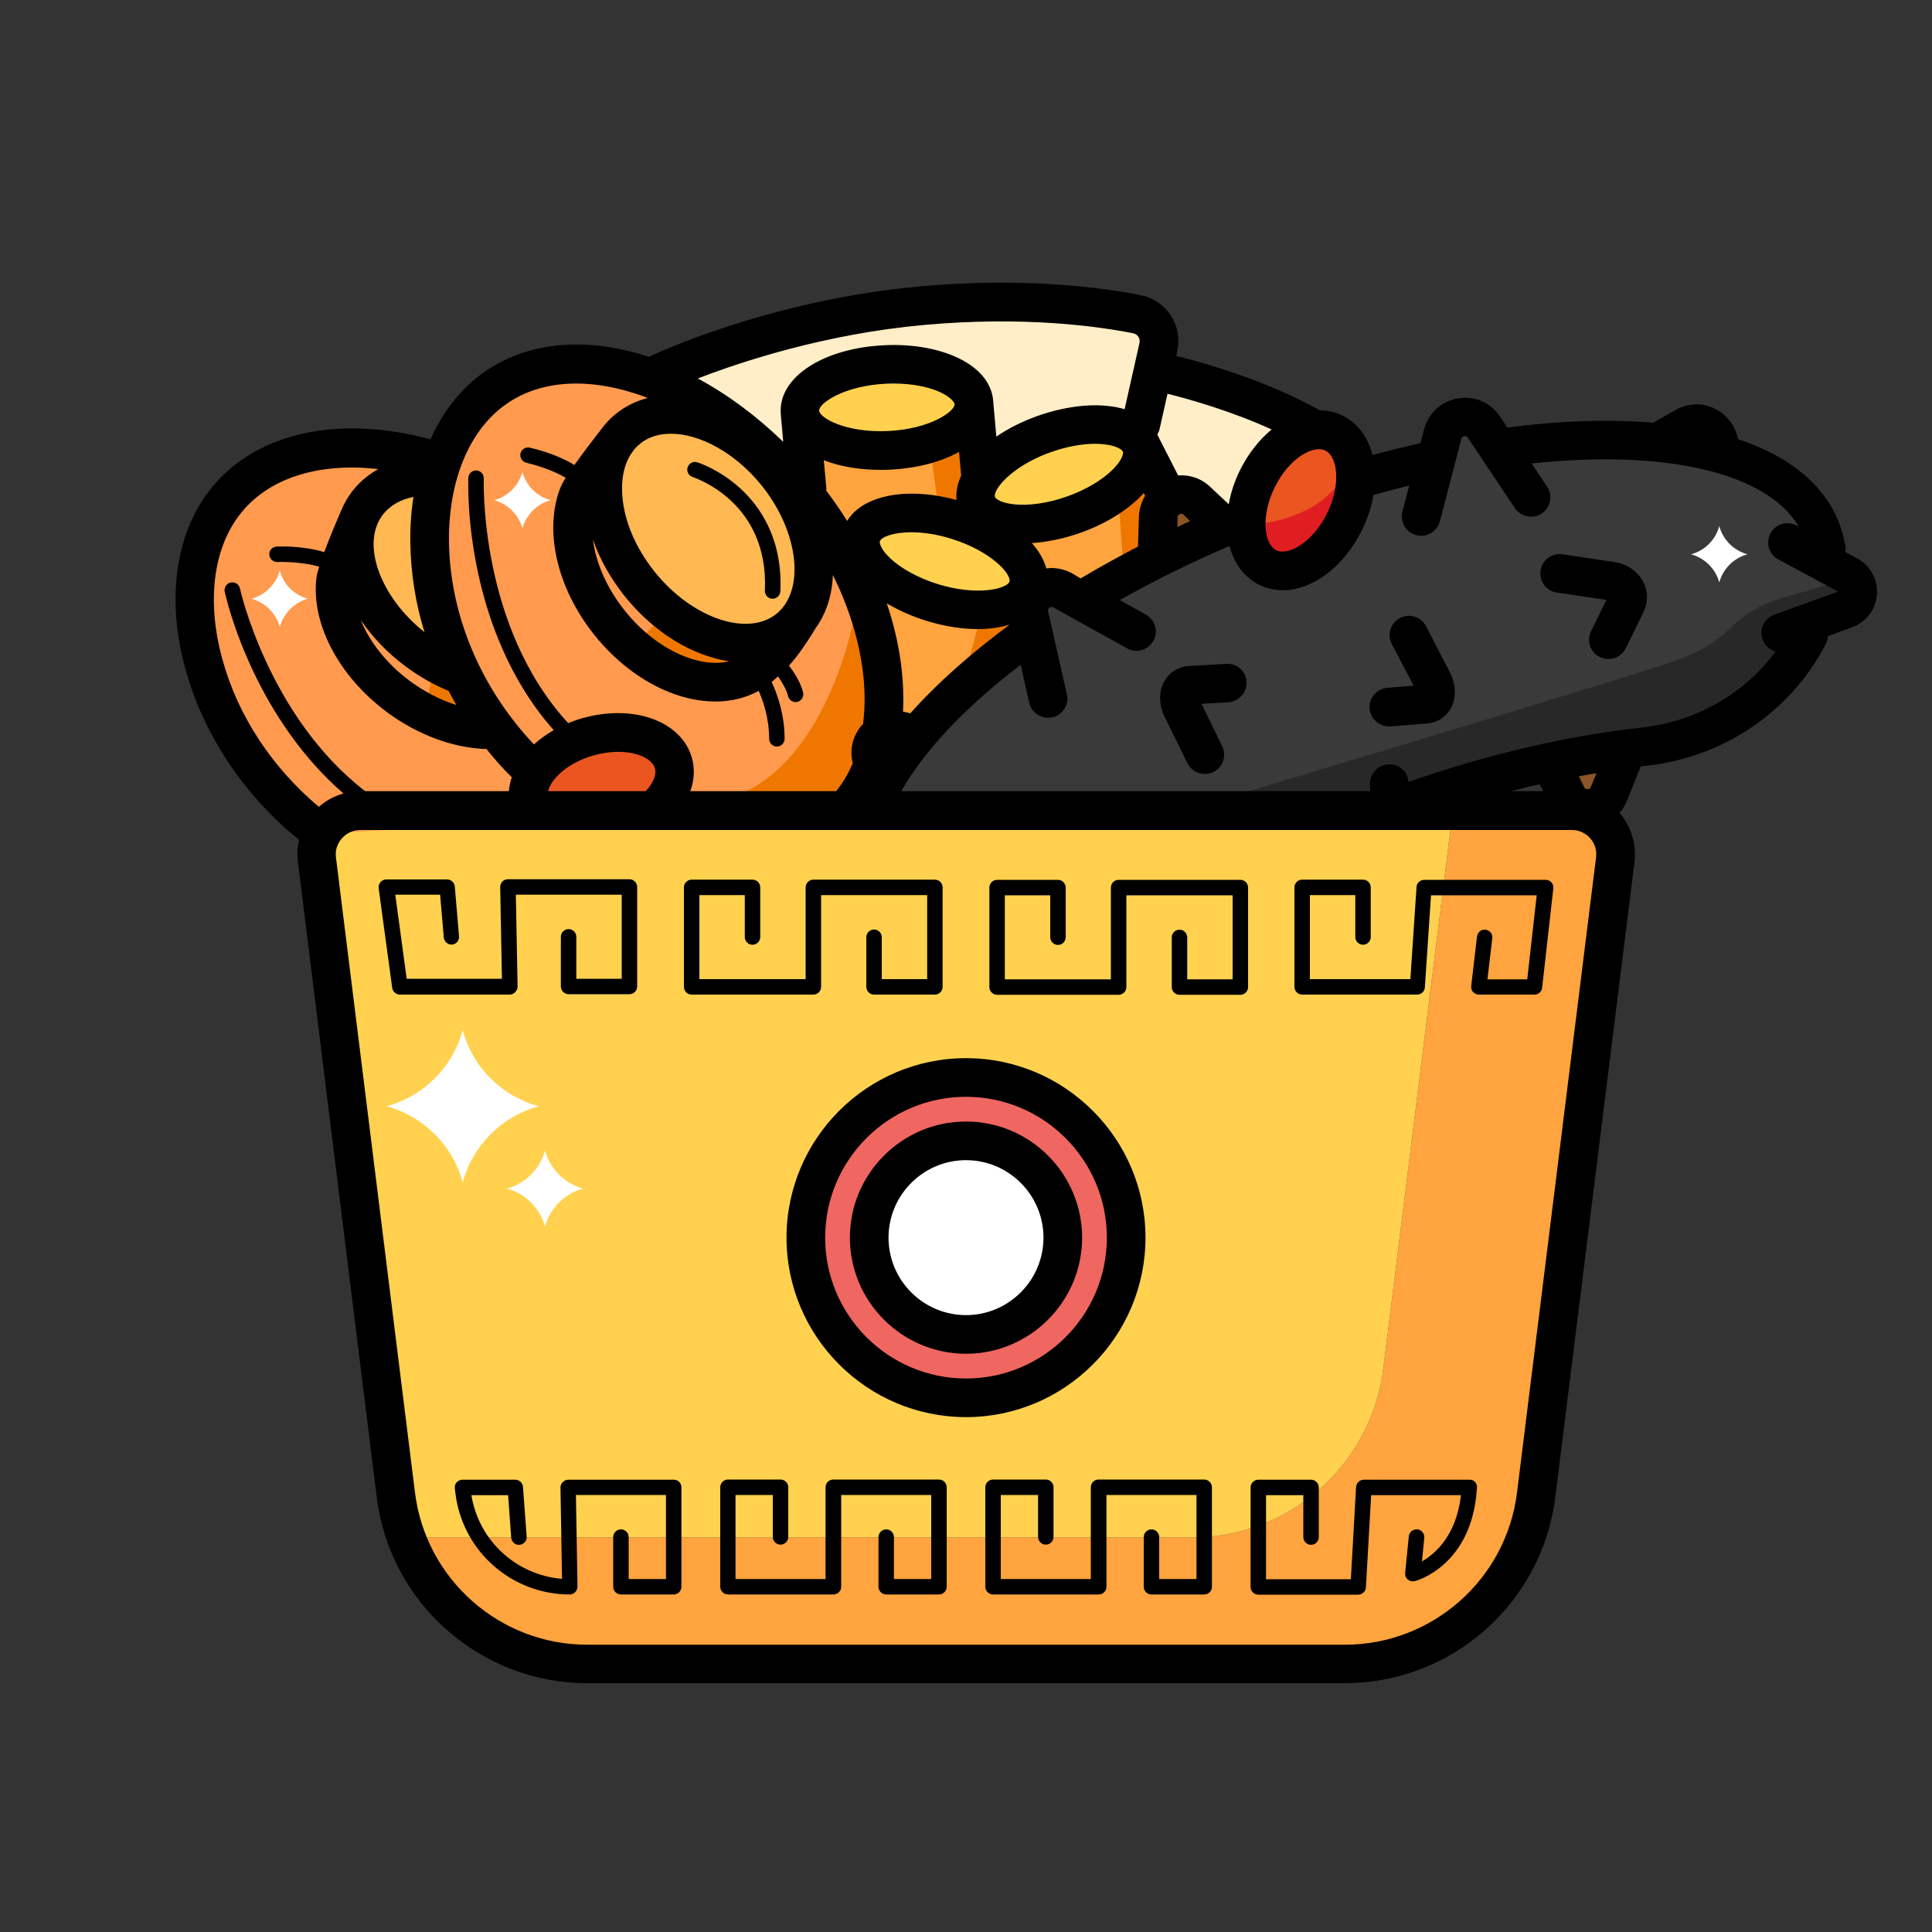 <?xml version="1.0" standalone="no"?><!DOCTYPE svg PUBLIC "-//W3C//DTD SVG 1.1//EN" "http://www.w3.org/Graphics/SVG/1.1/DTD/svg11.dtd"><svg t="1692877446561" class="icon" viewBox="0 0 1024 1024" version="1.1" xmlns="http://www.w3.org/2000/svg" p-id="2451" xmlns:xlink="http://www.w3.org/1999/xlink" width="200" height="200"><rect x="0" y="0" width="1024" height="1024" fill="#333333" stroke="none"/><path d="M611.123 196.403l2.765-12.39c1.741-7.987-3.277-15.77-11.264-17.306-19.968-3.994-59.904-9.318-113.869-4.506C409.498 169.37 348.16 198.656 348.16 198.656l35.226 111.616 306.176 13.005 7.475-95.232c-37.888-22.118-85.914-31.744-85.914-31.642z" fill="#FFEEC7" p-id="2452"></path><path d="M619.213 264.294l-14.438-28.365-84.992 17.92-3.584-40.038-92.16 5.427 3.686 40.346 47.309 124.723 14.541 2.56 74.752-63.283 56.32-32.973zM833.024 429.568H770.048l-36.864 295.731c-6.349 51.2-49.869 89.6-101.376 89.6H230.298c-5.222 0-10.342-0.41-15.462-1.229 14.131 40.141 52.224 68.198 96.358 68.198h401.613c51.507 0 95.027-38.4 101.376-89.6L856.064 455.782c1.741-13.926-9.114-26.214-23.04-26.214z" fill="#FFA43E" p-id="2453"></path><path d="M631.808 814.899c51.507 0 95.027-38.4 101.376-89.6l36.864-295.731H191.078c-14.029 0-24.883 12.288-23.142 26.214l41.882 336.589c0.922 7.373 2.662 14.541 5.018 21.299 5.018 0.819 10.138 1.229 15.462 1.229H631.808z" fill="#FFD14F" p-id="2454"></path><path d="M965.427 281.293c-15.565-40.858-82.944-56.013-168.96-44.032l-37.376 6.656c-12.698 2.765-25.6 6.042-38.707 9.83l-61.542 21.402c-30.515 12.39-58.675 26.522-83.661 41.677l-28.672 18.739c-42.701 30.208-72.704 62.976-84.685 92.877l276.275-0.205c46.694-17.306 92.262-28.058 133.018-32.461 37.171-3.994 70.144-25.907 87.347-58.982l9.421-46.182c-0.512-3.174-1.331-6.246-2.458-9.318z" fill="#3A3A3A" p-id="2455"></path><path d="M753.152 273.818l11.366-43.622c2.662-10.138 16.077-12.39 21.811-3.686l24.883 37.274" fill="#3A3A3A" p-id="2456"></path><path d="M613.274 293.478l0.614-19.456c0.307-10.445 12.902-15.667 20.48-8.499l14.234 13.517M467.763 413.594l-4.71-8.806c-4.915-9.216 3.379-19.968 13.517-17.51l7.782 1.843" fill="#8B5526" p-id="2457"></path><path d="M555.52 370.176l-9.933-43.93c-2.355-10.24 8.602-18.432 17.715-13.312l39.117 21.709" fill="#3A3A3A" p-id="2458"></path><path d="M880.64 233.37l12.493-7.066c9.114-5.222 20.07 2.867 17.92 13.107" fill="#8B5526" p-id="2459"></path><path d="M947.098 287.642l32.358 17.408c7.475 4.096 6.758 15.053-1.331 18.022l-34.202 12.493M826.573 303.923l27.341 4.096c6.758 1.024 10.547 6.656 7.987 11.878l-9.421 19.149M746.496 336.794l12.8 24.269c3.174 6.042 1.229 11.878-3.994 12.288l-19.251 1.536M638.669 399.974l-12.083-24.576c-2.97-6.144-0.922-11.878 4.403-12.288l19.456-1.126" fill="#3A3A3A" p-id="2460"></path><path d="M822.579 405.811l7.885 15.974c4.608 9.421 18.227 8.909 22.118-0.819l9.216-22.733" fill="#8B5526" p-id="2461"></path><path d="M425.984 261.427c-50.176-62.874-124.928-86.733-166.912-53.146-11.571 9.216-20.07 22.426-25.293 37.99l-1.536-1.229c-46.899-14.746-91.546-7.68-113.971 22.221-32.154 43.008-12.493 126.259 51.917 174.49l279.757-14.438c31.744-37.069 22.323-107.93-23.962-165.888z" fill="#FF9A4E" p-id="2462"></path><path d="M242.688 357.274c-7.373-2.97-14.643-7.066-21.606-12.186-30.106-22.528-41.984-57.446-26.522-78.131 7.68-10.342 20.787-15.155 35.738-14.541" fill="#FFB852" p-id="2463"></path><path d="M671.954 300.654a25.805 39.629 26.199 1 0 34.991-71.115 25.805 39.629 26.199 1 0-34.991 71.115Z" fill="#EA5520" p-id="2464"></path><path d="M356.864 404.48c-3.891-13.722-24.166-19.866-45.158-13.926-21.094 6.042-34.918 22.016-31.027 35.635l66.765 2.355c7.782-7.168 11.776-15.974 9.421-24.064z" fill="#EA5520" p-id="2465"></path><path d="M493.901 319.309a46.182 22.733 17.218 1 0 13.458-43.428 46.182 22.733 17.218 1 0-13.458 43.428Z" fill="#FFD14F" p-id="2466"></path><path d="M517.709 266.809a22.733 46.182 70.51 1 0 87.072-30.817 22.733 46.182 70.51 1 0-87.072 30.817Z" fill="#FFD14F" p-id="2467"></path><path d="M423.884 218.122a22.733 46.182 87.32 1 0 92.264-4.319 22.733 46.182 87.32 1 0-92.264 4.319Z" fill="#FFD14F" p-id="2468"></path><path d="M512 655.974m-84.89 0a84.89 84.89 0 1 0 169.779 0 84.89 84.89 0 1 0-169.779 0Z" fill="#F06661" p-id="2469"></path><path d="M512 655.974m-51.302 0a51.302 51.302 0 1 0 102.605 0 51.302 51.302 0 1 0-102.605 0Z" fill="#FFFFFF" p-id="2470"></path><path d="M453.53 323.174s-15.462 96.461-80.896 102.81c-65.434 6.349 80.896 1.229 80.896 1.229s19.046-35.942 15.053-57.037-15.053-47.002-15.053-47.002zM337.715 340.787l13.517-14.336 52.634 19.456s-11.059 11.981-33.075 11.366-33.075-16.486-33.075-16.486zM229.99 353.792l-5.12 24.986s22.426 5.12 27.443 5.53-7.27-19.046-7.27-19.046l-15.053-11.469zM493.568 241.152l4.301 31.642h18.33l-4.198-40.858zM606.925 256.717l-14.029 9.933 2.56 33.69 11.469-6.861zM519.782 326.451l-7.782 29.389 22.016-9.933 3.072-22.733z" fill="#EF7700" p-id="2471"></path><path d="M967.987 310.17l-24.371 7.066c-10.445 3.072-19.763 8.806-27.341 16.486-5.427 5.427-14.95 12.083-31.539 17.613-34.918 11.674-246.886 75.264-246.886 75.264L732.16 423.936s41.984-16.998 76.493-22.63 87.962-15.462 101.478-23.347 39.219-36.147 39.219-36.147l0.41-11.981 30.925-18.33-12.698-1.331z" fill="#282828" p-id="2472"></path><path d="M712.909 251.392s-6.349 13.005-23.552 20.378c-17.203 7.373-28.877 6.042-28.877 6.042s-2.048 25.395 22.016 18.944 30.413-45.363 30.413-45.363z" fill="#E01E22" p-id="2473"></path><path d="M338.918 309.394a67.994 46.694 51.378 1 0 72.963-58.291 67.994 46.694 51.378 1 0-72.963 58.291Z" fill="#FFB852" p-id="2474"></path><path d="M291.84 265.114c-7.27 1.946-12.902 7.68-14.95 14.95-1.946-7.27-7.68-12.902-14.95-14.95 7.27-1.946 12.902-7.68 14.95-14.95 2.048 7.373 7.68 13.005 14.95 14.95zM163.226 317.338c-7.27 1.946-12.902 7.68-14.95 14.95-1.946-7.27-7.68-12.902-14.95-14.95 7.27-1.946 12.902-7.68 14.95-14.95 1.946 7.373 7.578 13.005 14.95 14.95zM926.208 293.786c-7.27 1.946-13.005 7.68-14.95 14.95-1.946-7.27-7.68-12.902-14.95-14.95 7.27-1.946 13.005-7.68 14.95-14.95 1.946 7.27 7.68 13.005 14.95 14.95zM285.594 586.342c-19.661 5.325-35.021 20.685-40.346 40.346-5.325-19.661-20.685-35.021-40.346-40.346 19.661-5.325 35.021-20.685 40.346-40.346 5.222 19.661 20.582 35.021 40.346 40.346zM309.043 629.965c-9.83 2.662-17.51 10.342-20.173 20.173-2.662-9.83-10.342-17.51-20.173-20.173 9.83-2.662 17.51-10.342 20.173-20.173 2.662 9.83 10.342 17.51 20.173 20.173z" fill="#FFFFFF" p-id="2475"></path><path d="M984.269 295.936l-6.246-3.379c0.205-1.229 0.307-2.458 0-3.686-0.717-3.789-1.741-7.578-3.072-11.264-7.782-20.378-26.214-35.738-53.76-44.851-1.024-5.53-4.096-10.547-8.806-14.029-7.168-5.325-16.486-5.837-24.269-1.434l-11.878 6.758c-23.142-1.946-49.254-1.126-77.312 2.56l-3.891-5.837c-5.018-7.475-13.517-11.162-22.323-9.626-8.806 1.536-15.667 7.782-17.92 16.486l-1.946 7.27c-8.397 1.843-16.896 3.994-25.395 6.246-2.355-9.318-7.782-16.896-15.872-20.89-3.686-1.843-7.782-2.765-11.981-2.765-28.058-15.667-60.109-24.883-76.186-28.877l0.512-2.458c1.434-6.554 0.307-13.312-3.379-18.944s-9.318-9.421-15.872-10.752c-19.661-3.891-61.03-9.728-116.736-4.71-80.179 7.168-141.517 36.147-144.077 37.376-0.41-0.102-0.717-0.307-1.126-0.41-34.918-11.059-66.765-7.066-89.805 11.264-10.445 8.397-18.842 19.558-24.781 32.87-49.971-13.517-94.618-3.072-117.862 28.058-17.613 23.552-22.016 57.856-11.878 94.106 9.626 34.611 30.822 66.355 60.109 90.112-0.922 3.789-1.126 7.782-0.614 11.674L199.68 793.6c6.963 56.218 54.989 98.509 111.514 98.509h401.613c56.627 0 104.55-42.394 111.514-98.509l41.984-336.589c1.126-9.421-1.741-18.944-7.885-26.112 1.536-1.843 2.867-3.891 3.789-6.246l7.373-18.432 2.765-0.307c41.062-4.403 76.698-28.57 95.334-64.512 0.717-1.331 1.024-2.765 1.126-4.198l12.8-4.71c7.578-2.765 12.595-9.421 13.21-17.51 0.512-7.885-3.482-15.258-10.547-19.046z m-293.478-55.194c4.506-2.662 8.806-3.379 11.674-1.946 6.554 3.277 8.397 18.125 0.922 33.28-7.475 15.155-20.378 22.733-26.931 19.558-2.867-1.434-4.915-5.222-5.53-10.445-0.819-6.861 0.922-15.155 4.608-22.733 3.789-7.782 9.318-14.234 15.258-17.715z m-16.794-13.107c-6.758 5.53-12.493 13.005-16.794 21.606-2.867 5.837-4.915 11.981-5.939 18.022l-9.83-9.216c-4.71-4.506-10.854-6.554-16.998-6.042l-10.342-20.275c-0.205-0.512-0.41-1.024-0.717-1.536 0.614-0.922 1.126-2.048 1.331-3.277l4.096-18.227c12.186 3.072 33.894 9.216 55.194 18.944zM568.32 303.923c-4.301-2.355-9.114-3.277-13.722-2.662-1.331-4.608-3.891-9.114-7.68-13.414 8.09-0.512 16.794-2.355 25.395-5.325 13.107-4.608 24.576-11.571 32.461-19.661 0.512-0.512 0.922-1.024 1.434-1.536l0.717 1.434c-1.946 3.277-3.072 6.963-3.277 11.059l-0.512 15.872c-10.445 5.427-20.582 11.059-30.413 16.896l-4.403-2.662z m-85.811 74.138l-3.482-0.819c-0.102 0-0.307 0-0.41-0.102 0.41-8.499 0-17.306-1.229-26.522-1.434-10.138-3.891-20.48-7.373-30.822 6.246 3.686 13.312 6.861 20.89 9.216 9.626 2.97 18.842 4.403 27.238 4.403 6.246 0 11.981-0.819 16.998-2.355-20.992 15.565-38.707 31.334-52.634 47.002zM335.872 238.592c1.024-1.331 2.253-2.458 3.482-3.482 4.403-3.584 10.035-5.222 16.282-5.222 15.36 0 34.304 10.24 48.23 27.648 19.558 24.474 23.04 55.501 7.578 67.891-15.462 12.288-44.954 2.048-64.512-22.426-10.035-12.595-16.179-26.931-17.101-40.448-0.717-9.728 1.331-18.022 5.939-23.757 0 0 0-0.102 0.102-0.205z m193.126 19.866c3.584-5.427 13.005-13.517 28.058-18.842 8.09-2.867 16.282-4.403 23.347-4.403 1.741 0 3.379 0.102 5.018 0.307 6.349 0.717 9.318 2.765 9.728 3.891 0.41 1.126-0.614 4.608-5.018 9.114-5.632 5.734-14.643 11.162-24.678 14.643-10.035 3.584-20.378 5.018-28.365 4.096-6.349-0.717-9.318-2.765-9.728-3.891-0.307-0.819 0-2.048 0.819-3.584 0.307-0.41 0.512-0.922 0.819-1.331z m6.042 49.766c-1.126 3.686-16.691 7.987-38.093 1.331-10.138-3.174-19.354-8.192-25.19-13.722-4.608-4.403-5.734-7.782-5.427-8.909 0.717-2.253 6.963-4.813 16.691-4.813 5.939 0 13.21 0.922 21.299 3.482 21.402 6.656 31.846 18.944 30.72 22.63z m-29.082-94.003c0.205 3.789-13.005 13.21-35.328 14.234s-36.352-6.963-36.454-10.854c-0.205-3.789 13.005-13.107 35.328-14.234 10.65-0.512 20.992 1.024 28.365 4.301 5.734 2.56 7.987 5.427 8.09 6.554z m-175.002 101.581c12.595 15.77 28.877 27.341 45.773 32.461 3.277 1.024 6.554 1.741 9.728 2.253-16.179 3.891-39.117-6.554-55.296-26.829-9.421-11.776-15.36-25.293-16.896-37.683 3.584 10.342 9.318 20.48 16.691 29.798zM437.965 260.096v-1.434l-1.331-14.746c8.397 3.277 18.637 5.12 30.003 5.12 1.638 0 3.277 0 5.018-0.102 14.438-0.717 27.136-4.096 36.659-9.421l1.126 12.493c-1.946 4.403-2.867 8.806-2.458 13.005-26.317-7.168-49.664-2.56-57.958 11.059-3.482-5.427-7.168-10.854-11.059-15.974z m186.163 14.131c0-0.307 0-1.229 1.229-1.741 1.126-0.512 1.843 0.205 2.048 0.41l3.379 3.277c-2.253 1.024-4.506 2.048-6.758 3.174l0.102-5.12z m-134.451-101.99c53.146-4.813 92.262 0.717 110.899 4.403 1.536 0.307 2.355 1.229 2.765 1.843 0.41 0.512 0.922 1.741 0.614 3.277l-7.885 35.123c-2.56-0.717-5.222-1.331-8.192-1.638-11.162-1.331-24.576 0.512-37.683 5.12-8.397 2.97-15.872 6.758-22.118 11.059l-1.638-18.534v-0.205c-0.717-9.933-7.885-18.33-20.378-23.757-10.342-4.506-23.654-6.656-37.478-5.939-32.154 1.536-55.706 16.794-54.784 35.635 0 0.614 0.102 1.126 0.102 1.741l1.229 13.824c-14.029-13.619-29.286-24.986-45.261-33.587 23.245-9.011 67.789-23.654 119.808-28.365z m-224.154 44.032c17.51-14.029 42.701-16.794 70.861-7.782 2.355 0.717 4.608 1.536 6.963 2.458-6.144 1.536-11.776 4.301-16.794 8.294-2.458 1.946-4.608 4.096-6.554 6.554-4.403 5.632-10.65 13.722-15.565 20.685-9.421-5.939-21.811-8.806-23.654-9.216-2.253-0.512-4.403 0.922-4.915 3.072s0.922 4.403 3.072 4.915c3.994 0.922 13.926 3.789 20.89 7.987-1.331 2.048-2.253 3.891-2.765 5.12-8.909 22.63-1.946 53.248 17.92 78.131 12.595 15.77 28.877 27.341 45.67 32.461 6.451 1.946 12.698 2.867 18.637 2.867 8.294 0 16.077-1.946 22.835-5.632 2.15 4.813 5.53 14.029 5.53 25.395 0 2.253 1.843 4.096 4.096 4.096s4.096-1.843 4.096-4.096c0-13.824-4.403-24.883-6.861-30.106 0.717-0.614 1.843-1.638 3.379-2.97 2.15 3.072 4.506 6.963 5.325 10.445 0.41 1.843 2.15 3.174 3.994 3.174 0.307 0 0.614 0 0.922-0.102 2.15-0.512 3.584-2.765 3.072-4.915-1.229-5.325-4.813-10.752-7.475-14.336 1.126-1.229 2.253-2.56 3.379-3.994 4.71-5.939 9.318-13.517 10.752-15.872 5.53-7.68 8.704-17.306 9.114-28.16 7.987 16.179 13.312 32.768 15.565 48.845 1.536 10.65 1.638 20.787 0.41 30.106-0.512 0.512-1.024 1.126-1.434 1.638-4.301 5.632-5.734 12.595-3.994 19.149-2.355 5.53-5.222 10.445-8.806 14.848h-77.312c2.15-5.939 2.458-11.981 0.819-17.715-5.53-19.456-30.925-28.57-57.856-20.992-2.662 0.717-5.222 1.638-7.68 2.662-47.411-51.507-44.749-128.922-44.749-129.638 0.102-2.253-1.638-4.198-3.891-4.301-2.253-0.102-4.198 1.638-4.301 3.891 0 0.922-0.922 22.323 5.222 50.688 5.12 23.654 16.179 56.218 40.038 83.046-3.891 2.253-7.373 4.813-10.445 7.578-3.379-3.482-6.554-7.168-9.523-10.957-22.323-27.955-34.918-61.952-35.533-95.744-0.512-31.027 9.523-57.242 27.546-71.578zM202.752 272.998c3.686-4.915 9.318-8.192 16.384-9.626-1.229 7.987-1.843 16.282-1.638 24.986 0.307 15.77 2.765 31.437 7.475 46.694-23.552-18.739-33.69-46.694-22.221-62.054z m12.186 80.179c7.168 5.325 14.848 9.728 22.835 13.005 1.331 2.458 2.662 5.018 4.096 7.475-8.499-2.662-16.998-7.066-24.883-12.902-12.083-9.011-21.197-20.685-25.805-32.154 6.246 9.114 14.234 17.51 23.757 24.576z m75.571 66.15c1.638-6.758 10.65-15.155 24.064-18.944 16.179-4.608 30.515-0.205 32.563 6.861 0.922 3.379-0.922 7.885-4.915 12.083h-51.712z m-172.544-69.53c-8.397-30.106-5.222-57.958 8.602-76.39 14.746-19.763 41.779-28.467 73.933-24.781-5.53 3.072-10.342 7.168-14.131 12.186-1.843 2.458-3.379 5.12-4.71 7.885-2.867 6.554-6.861 15.974-9.83 23.962-10.547-3.379-23.245-3.072-25.19-2.97-2.253 0.102-3.994 1.946-3.891 4.198 0.102 2.253 1.946 3.994 4.198 3.994 4.403-0.205 14.541 0.205 22.221 2.458-0.717 2.355-1.229 4.301-1.434 5.734-2.97 24.166 11.571 52.019 36.966 71.066 16.384 12.288 35.533 19.354 53.146 19.866 4.198 5.222 8.602 10.24 13.414 14.95-0.819 2.458-1.331 4.915-1.536 7.373H193.536c-51.098-39.424-66.253-106.701-66.355-107.418-0.512-2.253-2.662-3.584-4.915-3.174-2.253 0.512-3.584 2.662-3.174 4.915 0.205 0.819 4.301 19.866 16.077 44.134 9.011 18.534 23.962 43.008 46.899 62.771-4.813 1.331-9.216 3.686-13.107 7.066-24.781-20.89-42.803-48.128-50.995-77.824z m727.962 104.755l-41.882 336.589c-5.734 45.978-44.954 80.589-91.238 80.589H311.194c-46.285 0-85.504-34.611-91.238-80.589l-41.882-336.589c-0.512-3.789 0.614-7.373 3.174-10.24s6.042-4.403 9.83-4.403h641.946c3.789 0 7.27 1.536 9.83 4.403 2.458 2.765 3.584 6.451 3.072 10.24z m-29.901-38.912l1.843 3.686h-16.998c5.018-1.331 10.138-2.56 15.155-3.686z m27.136 1.434c-0.102 0.307-0.41 1.126-1.741 1.229-1.229 0-1.638-0.819-1.741-1.024l-2.867-5.837c3.174-0.614 6.246-1.126 9.421-1.638l-3.072 7.27z m97.178-91.238c-5.325 1.946-8.09 7.782-6.144 13.107 1.229 3.277 3.891 5.53 6.963 6.349-16.589 22.426-42.189 37.171-71.066 40.346-39.014 4.198-81.51 14.131-123.494 28.774-0.512-5.427-5.018-9.523-10.547-9.318-5.632 0.205-10.035 4.915-9.933 10.547l0.102 3.686H477.696c12.288-21.606 34.099-44.749 63.283-66.97l4.506 20.07c1.024 4.71 5.325 7.987 10.035 7.987 0.717 0 1.536-0.102 2.253-0.205 5.53-1.229 9.011-6.758 7.68-12.288l-9.933-43.93c-0.102-0.307-0.307-1.229 0.717-1.946s1.843-0.307 2.048-0.102l39.117 21.709c4.915 2.765 11.162 0.922 13.926-3.994 2.765-4.915 0.922-11.162-3.994-13.926l-13.824-7.68c18.33-10.342 37.786-19.968 58.163-28.672 2.458 9.421 7.987 16.794 15.77 20.582 3.891 1.946 8.09 2.867 12.39 2.867 15.565 0 32.256-12.083 41.984-31.744 3.072-6.246 5.12-12.595 6.144-18.739 6.349-1.741 12.698-3.482 18.944-5.018l-3.584 13.824c-1.434 5.427 1.843 11.059 7.373 12.493 0.819 0.205 1.741 0.307 2.56 0.307 4.506 0 8.704-3.072 9.933-7.68l11.366-43.622c0.102-0.307 0.307-1.229 1.536-1.434 1.229-0.205 1.741 0.512 1.946 0.819l24.883 37.274c3.174 4.71 9.523 5.939 14.234 2.867 4.71-3.174 5.939-9.523 2.867-14.234l-8.192-12.288c71.27-7.68 124.928 5.018 141.517 33.485l-1.126-0.614c-5.018-2.662-11.162-0.819-13.824 4.198-2.662 5.018-0.819 11.162 4.198 13.824l31.642 16.998-33.894 12.288z m-69.427-17.51c2.662 5.018 2.662 10.957 0.205 16.077l-9.421 19.149c-1.741 3.584-5.427 5.734-9.216 5.734-1.536 0-3.072-0.307-4.506-1.024-5.12-2.458-7.168-8.602-4.71-13.722l8.192-16.589-26.317-3.891c-5.632-0.819-9.421-6.042-8.602-11.674 0.819-5.632 6.042-9.421 11.674-8.602l27.341 4.096c6.656 0.922 12.39 4.813 15.36 10.445z m-102.502 47.923c3.379 6.451 3.584 13.517 0.614 19.046-2.662 4.813-7.27 7.782-12.8 8.192l-19.251 1.536h-0.819c-5.222 0-9.728-4.096-10.24-9.421-0.512-5.632 3.789-10.547 9.421-11.059l13.926-1.126-11.571-22.016c-2.662-5.018-0.717-11.162 4.301-13.824s11.162-0.717 13.824 4.301l12.595 24.371z m-32.461 28.877z m-75.264-23.757c0.307 5.632-3.994 10.445-9.626 10.854l-14.234 0.819 10.957 22.426c2.458 5.12 0.41 11.264-4.71 13.722-1.434 0.717-2.97 1.024-4.506 1.024-3.789 0-7.475-2.15-9.216-5.734l-12.083-24.576c-3.174-6.554-3.174-13.619 0-19.046 2.765-4.71 7.475-7.578 13.107-7.885l19.456-1.126c5.734-0.41 10.547 3.891 10.854 9.523z m-251.187-44.134z m-45.056-69.53c0.717-2.15 2.97-3.379 5.12-2.662 0.512 0.102 11.878 3.789 23.04 14.029 10.24 9.421 22.323 26.624 20.992 54.374-0.102 2.15-1.946 3.891-4.096 3.891h-0.205c-2.253-0.102-3.994-2.048-3.891-4.301 2.15-46.797-36.659-59.597-38.298-60.211-2.15-0.717-3.277-2.97-2.662-5.12z m-94.208 279.45H211.968c-2.048 0-3.789-1.536-4.096-3.584l-7.168-52.736c-0.205-1.126 0.205-2.355 0.922-3.277 0.819-0.922 1.946-1.434 3.072-1.434h32.256c2.15 0 3.891 1.638 4.096 3.789l2.253 26.317c0.205 2.253-1.434 4.198-3.686 4.403-2.253 0.205-4.198-1.536-4.403-3.789l-1.946-22.63h-23.757l6.042 44.544h50.483l-0.922-48.538c0-1.126 0.41-2.15 1.126-2.97 0.819-0.819 1.843-1.229 2.97-1.229h64.41c2.253 0 4.096 1.843 4.096 4.096v52.736c0 2.253-1.843 4.096-4.096 4.096h-32.256c-2.253 0-4.096-1.843-4.096-4.096v-26.317c0-2.253 1.843-4.096 4.096-4.096s4.096 1.843 4.096 4.096v22.221h24.064v-44.544H273.408l0.922 48.538c0 1.126-0.41 2.15-1.126 2.97s-1.843 1.434-2.97 1.434z m160.87 0h-64.512c-2.253 0-4.096-1.843-4.096-4.096v-52.736c0-2.253 1.843-4.096 4.096-4.096h32.256c2.253 0 4.096 1.843 4.096 4.096V496.64c0 2.253-1.843 4.096-4.096 4.096s-4.096-1.843-4.096-4.096v-22.221H370.688v44.544h56.32v-48.64c0-2.253 1.843-4.096 4.096-4.096h64.41c2.253 0 4.096 1.843 4.096 4.096v52.736c0 2.253-1.843 4.096-4.096 4.096h-32.256c-2.253 0-4.096-1.843-4.096-4.096v-26.317c0-2.253 1.843-4.096 4.096-4.096s4.096 1.843 4.096 4.096v22.221h24.064v-44.544H435.2v48.64c0 2.253-1.843 4.096-4.096 4.096z m230.4-56.73v52.736c0 2.253-1.843 4.096-4.096 4.096h-32.256c-2.253 0-4.096-1.843-4.096-4.096v-26.317c0-2.253 1.843-4.096 4.096-4.096s4.096 1.843 4.096 4.096v22.221H653.312v-44.544h-56.32v48.64c0 2.253-1.843 4.096-4.096 4.096h-64.41c-2.253 0-4.096-1.843-4.096-4.096v-52.736c0-2.253 1.843-4.096 4.096-4.096h32.256c2.253 0 4.096 1.843 4.096 4.096v26.317c0 2.253-1.843 4.096-4.096 4.096s-4.096-1.843-4.096-4.096v-22.221h-24.064v44.544H588.8v-48.64c0-2.253 1.843-4.096 4.096-4.096h64.512c2.253 0 4.096 1.741 4.096 4.096z m160.768-2.765c0.819 0.819 1.126 2.048 1.024 3.174l-5.939 52.736c-0.205 2.048-1.946 3.584-4.096 3.584h-29.389c-1.126 0-2.253-0.512-3.072-1.331-0.819-0.819-1.126-2.048-1.024-3.174l3.072-26.317c0.307-2.253 2.253-3.891 4.506-3.584 2.253 0.307 3.891 2.253 3.584 4.506l-2.56 21.811h21.094l5.018-44.544h-56.013l-3.277 48.845c-0.102 2.15-1.946 3.789-4.096 3.789H690.176c-2.253 0-4.096-1.843-4.096-4.096v-52.736c0-2.253 1.843-4.096 4.096-4.096h32.256c2.253 0 4.096 1.843 4.096 4.096V496.64c0 2.253-1.843 4.096-4.096 4.096s-4.096-1.843-4.096-4.096v-22.221H694.272v44.544h53.248l3.277-48.845c0.102-2.15 1.946-3.789 4.096-3.789H819.2c1.229 0 2.253 0.41 3.072 1.331zM361.165 788.275v52.736c0 2.253-1.843 4.096-4.096 4.096h-27.955c-2.253 0-4.096-1.843-4.096-4.096v-26.317c0-2.253 1.843-4.096 4.096-4.096s4.096 1.843 4.096 4.096v22.221h19.763v-44.544h-47.718l0.819 48.538c0 1.126-0.41 2.15-1.229 2.97-0.819 0.819-1.843 1.229-2.867 1.229-30.925 0-57.037-23.142-60.621-53.862l-0.307-2.458c-0.102-1.126 0.205-2.355 1.024-3.174 0.819-0.819 1.843-1.331 3.072-1.331h27.955c2.15 0 3.891 1.638 4.096 3.789l1.946 26.317c0.205 2.253-1.536 4.198-3.789 4.403-2.253 0.205-4.198-1.536-4.403-3.789l-1.638-22.528h-19.456c3.891 24.166 23.859 42.394 48.026 44.339l-0.819-48.333c0-1.126 0.41-2.15 1.229-2.97 0.819-0.819 1.843-1.229 2.867-1.229h55.91c2.253-0.102 4.096 1.741 4.096 3.994z m140.595 0v52.736c0 2.253-1.843 4.096-4.096 4.096h-27.955c-2.253 0-4.096-1.843-4.096-4.096v-26.317c0-2.253 1.843-4.096 4.096-4.096s4.096 1.843 4.096 4.096v22.221H493.568v-44.544h-47.718v48.64c0 2.253-1.843 4.096-4.096 4.096h-55.91c-2.253 0-4.096-1.843-4.096-4.096v-52.736c0-2.253 1.843-4.096 4.096-4.096H413.696c2.253 0 4.096 1.843 4.096 4.096v26.317c0 2.253-1.843 4.096-4.096 4.096s-4.096-1.843-4.096-4.096v-22.221h-19.763v44.544h47.718v-48.64c0-2.253 1.843-4.096 4.096-4.096H497.664c2.253 0 4.096 1.843 4.096 4.096z m140.595 0v52.736c0 2.253-1.843 4.096-4.096 4.096H610.304c-2.253 0-4.096-1.843-4.096-4.096v-26.317c0-2.253 1.843-4.096 4.096-4.096s4.096 1.843 4.096 4.096v22.221h19.763v-44.544h-47.718v48.64c0 2.253-1.843 4.096-4.096 4.096H526.336c-2.253 0-4.096-1.843-4.096-4.096v-52.736c0-2.253 1.843-4.096 4.096-4.096h27.955c2.253 0 4.096 1.843 4.096 4.096v26.317c0 2.253-1.843 4.096-4.096 4.096s-4.096-1.843-4.096-4.096v-22.221H530.432v44.544h47.718v-48.64c0-2.253 1.843-4.096 4.096-4.096h55.91c2.355 0 4.198 1.843 4.198 4.096z m139.469-2.765c0.819 0.819 1.126 2.048 1.024 3.174l-0.102 0.819c-2.765 40.141-31.642 48.23-32.87 48.538-1.331 0.307-2.662 0-3.686-0.819s-1.536-2.15-1.434-3.482l1.946-19.456c0.205-2.253 2.253-3.891 4.506-3.686 2.253 0.205 3.891 2.253 3.686 4.506l-1.229 12.493c7.066-4.096 18.227-13.722 20.685-35.123h-47.616l-2.765 48.845c-0.102 2.15-1.946 3.891-4.096 3.891h-52.941c-2.253 0-4.096-1.843-4.096-4.096v-52.736c0-2.253 1.843-4.096 4.096-4.096h27.955c2.253 0 4.096 1.843 4.096 4.096v26.317c0 2.253-1.843 4.096-4.096 4.096s-4.096-1.843-4.096-4.096v-22.221h-19.763v44.544h44.954l2.765-48.845c0.102-2.15 1.946-3.891 4.096-3.891h55.91c1.229-0.102 2.355 0.41 3.072 1.229zM607.13 655.974c0-52.429-42.701-95.13-95.13-95.13s-95.13 42.701-95.13 95.13 42.701 95.13 95.13 95.13 95.13-42.701 95.13-95.13zM512 730.624c-41.165 0-74.65-33.485-74.65-74.65s33.485-74.65 74.65-74.65 74.65 33.485 74.65 74.65-33.485 74.65-74.65 74.65z m0-136.192c-33.894 0-61.542 27.648-61.542 61.542s27.648 61.542 61.542 61.542 61.542-27.648 61.542-61.542-27.648-61.542-61.542-61.542z m0 102.605c-22.63 0-41.062-18.432-41.062-41.062s18.432-41.062 41.062-41.062 41.062 18.432 41.062 41.062-18.432 41.062-41.062 41.062z" p-id="2476"></path></svg>